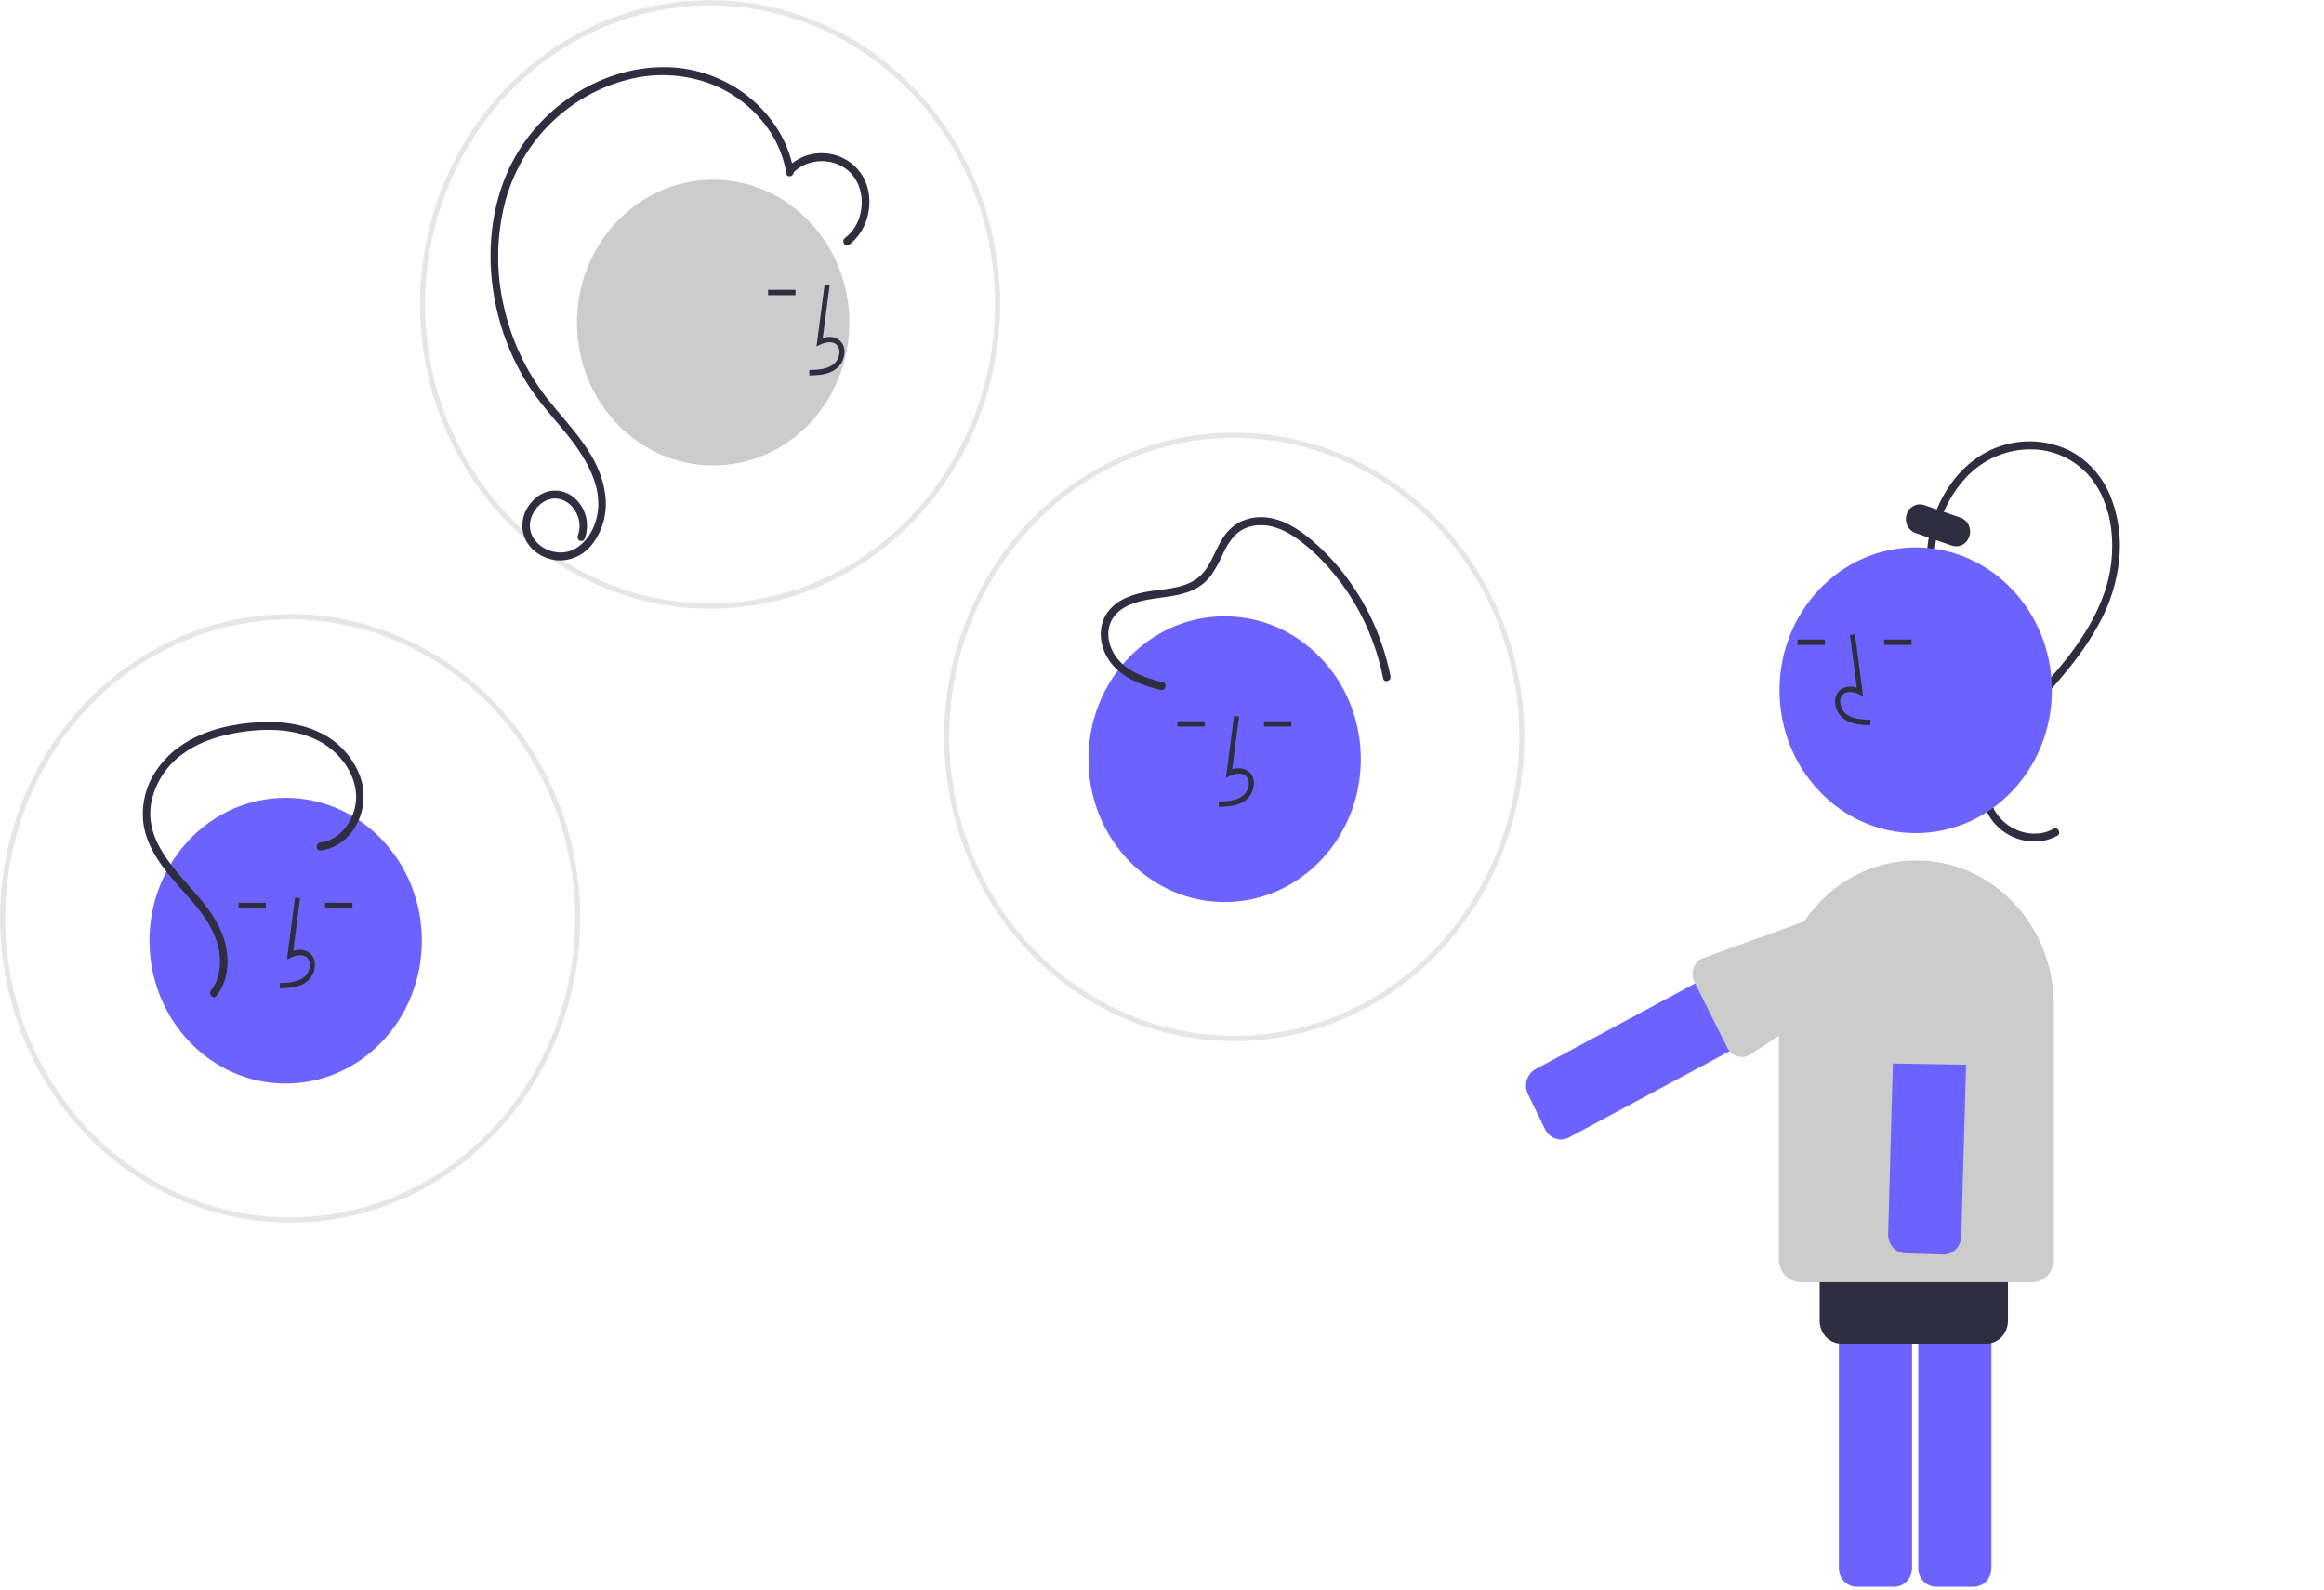 <svg width="563" height="385" viewBox="0 0 563 385" fill="none" xmlns="http://www.w3.org/2000/svg">
<g id="undraw_Friends_online_re_r7pq 1">
<path id="Vector" d="M458.889 384.304H449.791C448.647 384.303 447.55 383.826 446.741 382.977C445.932 382.129 445.477 380.979 445.476 379.779V300.25C445.477 299.051 445.932 297.9 446.741 297.052C447.55 296.204 448.647 295.726 449.791 295.725H458.889C460.033 295.726 461.13 296.204 461.939 297.052C462.748 297.9 463.203 299.051 463.204 300.25V379.779C463.203 380.979 462.748 382.129 461.939 382.977C461.13 383.826 460.033 384.303 458.889 384.304V384.304Z" fill="#6C63FF"/>
<path id="Vector_2" d="M478.117 384.304H469.019C467.875 384.303 466.778 383.826 465.969 382.977C465.16 382.129 464.705 380.979 464.704 379.779V300.25C464.705 299.051 465.16 297.9 465.969 297.052C466.778 296.204 467.875 295.726 469.019 295.725H478.117C479.261 295.726 480.358 296.204 481.167 297.052C481.976 297.9 482.431 299.051 482.432 300.25V379.779C482.431 380.979 481.976 382.129 481.167 382.977C480.358 383.826 479.261 384.303 478.117 384.304V384.304Z" fill="#6C63FF"/>
<path id="Vector_3" d="M481.202 325.411H446.065C444.676 325.409 443.344 324.83 442.362 323.8C441.38 322.769 440.827 321.373 440.825 319.916V309.572C440.827 308.115 441.38 306.718 442.362 305.688C443.344 304.658 444.676 304.078 446.065 304.076H481.202C482.591 304.078 483.923 304.658 484.906 305.688C485.888 306.718 486.44 308.115 486.442 309.572V319.916C486.44 321.373 485.888 322.769 484.906 323.8C483.923 324.83 482.591 325.409 481.202 325.411V325.411Z" fill="#2F2E41"/>
<path id="Vector_4" d="M466.929 132.575C468.003 121.352 475.035 110.62 485.772 107.699C491.011 106.24 496.573 106.77 501.476 109.193C505.914 111.541 509.404 115.48 511.311 120.294C513.194 125.057 513.915 130.237 513.409 135.365C512.835 140.97 511.129 146.382 508.405 151.24C505.492 156.625 501.706 161.439 497.731 165.99C493.681 170.628 489.099 174.895 485.692 180.101C482.669 184.719 480.239 190.99 483.217 196.305C484.385 198.254 486.063 199.808 488.051 200.782C490.039 201.756 492.252 202.108 494.426 201.796C495.493 201.626 496.524 201.267 497.476 200.735C498.525 200.147 499.46 201.821 498.409 202.409C494.421 204.642 489.461 204.136 485.693 201.625C481.35 198.73 479.412 193.622 480.226 188.341C481.154 182.32 485.157 177.15 489.001 172.816C493.016 168.289 497.221 163.966 500.94 159.157C504.614 154.406 507.894 149.162 509.86 143.371C511.512 138.531 512.062 133.353 511.469 128.251C510.883 123.378 509.076 118.549 505.835 114.944C504.043 113.008 501.898 111.469 499.527 110.42C497.157 109.371 494.609 108.833 492.036 108.837C486.696 108.766 481.518 110.762 477.494 114.445C473.526 118.167 470.726 123.062 469.463 128.486C469.14 129.83 468.912 131.196 468.779 132.575C468.661 133.805 466.81 133.818 466.929 132.575H466.929Z" fill="#2F2E41"/>
<path id="Vector_5" d="M472.813 132.129L464.033 129.089C463.61 128.943 463.219 128.71 462.881 128.406C462.544 128.101 462.267 127.729 462.067 127.312C461.867 126.895 461.747 126.44 461.714 125.975C461.681 125.509 461.736 125.041 461.875 124.597C462.015 124.154 462.237 123.744 462.528 123.39C462.818 123.036 463.173 122.746 463.571 122.536C463.968 122.326 464.402 122.201 464.846 122.166C465.29 122.132 465.736 122.19 466.159 122.337L474.939 125.377C475.363 125.523 475.754 125.755 476.092 126.06C476.43 126.365 476.707 126.736 476.908 127.154C477.108 127.571 477.229 128.026 477.262 128.492C477.295 128.958 477.24 129.426 477.1 129.87C476.96 130.313 476.739 130.724 476.447 131.078C476.156 131.432 475.802 131.722 475.403 131.932C475.005 132.141 474.572 132.267 474.127 132.301C473.683 132.335 473.236 132.277 472.813 132.129H472.813Z" fill="#2F2E41"/>
<path id="Vector_6" d="M298.959 252.162C293.624 252.162 288.305 251.527 283.106 250.271C280.432 249.621 277.798 248.806 275.215 247.831H275.215L275.107 247.792C271.789 246.531 268.567 245.009 265.467 243.239C264.671 242.79 263.866 242.308 263.077 241.81C262.534 241.473 261.999 241.128 261.465 240.775C251.136 233.931 242.687 224.382 236.951 213.068C231.215 201.755 228.391 189.069 228.756 176.261C229.121 163.454 232.664 150.967 239.034 140.034C245.405 129.1 254.383 120.097 265.083 113.913C275.783 107.729 287.836 104.577 300.052 104.768C312.268 104.959 324.226 108.487 334.745 115.003C345.264 121.52 353.982 130.8 360.039 141.928C366.095 153.056 369.281 165.648 369.281 178.461V178.461C369.249 191.106 366.13 203.531 360.222 214.554C354.314 225.578 345.814 234.831 335.531 241.433C334.324 242.205 333.079 242.945 331.726 243.695C329.887 244.717 328.007 245.646 326.134 246.462L325.786 246.618C325.138 246.899 324.49 247.167 323.836 247.422C323.538 247.543 323.225 247.667 322.912 247.786C315.253 250.686 307.171 252.167 299.028 252.162H298.959ZM275.43 246.54L275.533 246.576C278.101 247.551 280.723 248.364 283.384 249.011C288.492 250.245 293.717 250.869 298.96 250.869C298.982 250.869 299.005 250.871 299.027 250.869C307.028 250.874 314.969 249.419 322.494 246.57C322.797 246.455 323.101 246.334 323.398 246.213C323.917 246.011 324.427 245.803 324.935 245.587V245.586L325.318 245.416C327.269 244.58 329.231 243.618 331.149 242.553C332.48 241.815 333.703 241.087 334.89 240.329C344.992 233.843 353.344 224.752 359.148 213.922C364.952 203.093 368.016 190.885 368.048 178.462V178.461C368.048 165.873 364.918 153.502 358.968 142.569C353.018 131.636 344.453 122.519 334.118 116.117C323.783 109.715 312.036 106.249 300.034 106.061C288.032 105.873 276.191 108.969 265.679 115.045C255.166 121.121 246.346 129.965 240.087 140.707C233.828 151.449 230.348 163.716 229.988 176.298C229.629 188.881 232.404 201.345 238.039 212.46C243.674 223.575 251.974 232.957 262.122 239.681C262.646 240.027 263.171 240.366 263.709 240.7C264.485 241.19 265.272 241.661 266.054 242.102C269.07 243.824 272.204 245.307 275.43 246.54L275.43 246.54Z" fill="#E6E6E6"/>
<path id="Vector_7" d="M171.972 147.429C166.637 147.428 161.319 146.794 156.119 145.538C153.446 144.888 150.811 144.073 148.228 143.097H148.228L148.12 143.059C144.802 141.798 141.58 140.275 138.48 138.506C137.684 138.057 136.879 137.575 136.09 137.076C135.547 136.74 135.013 136.394 134.478 136.042C124.149 129.198 115.7 119.648 109.964 108.335C104.228 97.022 101.404 84.335 101.769 71.528C102.135 58.72 105.677 46.234 112.047 35.3C118.418 24.367 127.396 15.364 138.096 9.18C148.796 2.995 160.849 -0.157 173.065 0.035C185.281 0.226 197.239 3.754 207.758 10.27C218.278 16.787 226.995 26.067 233.052 37.195C239.108 48.323 242.294 60.915 242.294 73.728V73.727C242.262 86.372 239.143 98.798 233.235 109.821C227.327 120.844 218.827 130.098 208.544 136.7C207.337 137.472 206.092 138.212 204.739 138.962C202.9 139.984 201.02 140.913 199.147 141.729L198.8 141.885C198.151 142.166 197.503 142.434 196.849 142.688C196.551 142.81 196.238 142.934 195.926 143.053C188.266 145.952 180.184 147.433 172.041 147.429C172.018 147.428 171.996 147.429 171.972 147.429ZM148.443 141.806L148.546 141.843C151.114 142.818 153.736 143.631 156.397 144.277C161.505 145.512 166.731 146.136 171.973 146.136C171.995 146.136 172.018 146.137 172.041 146.136C180.041 146.14 187.982 144.685 195.507 141.837C195.81 141.722 196.114 141.601 196.411 141.479C196.93 141.277 197.44 141.07 197.948 140.854V140.853L198.331 140.683C200.282 139.847 202.244 138.884 204.163 137.819C205.493 137.081 206.717 136.354 207.903 135.596C218.006 129.109 226.357 120.018 232.161 109.189C237.965 98.359 241.029 86.152 241.062 73.728V73.728C241.061 61.139 237.931 48.769 231.981 37.836C226.031 26.903 217.466 17.786 207.131 11.384C196.797 4.981 185.049 1.515 173.047 1.327C161.046 1.139 149.204 4.236 138.692 10.312C128.18 16.387 119.359 25.232 113.1 35.974C106.841 46.715 103.361 58.983 103.002 71.565C102.643 84.148 105.417 96.612 111.052 107.726C116.687 118.841 124.988 128.224 135.135 134.948C135.659 135.293 136.184 135.632 136.722 135.966C137.498 136.457 138.286 136.928 139.067 137.369C142.083 139.091 145.217 140.574 148.443 141.806V141.806Z" fill="#E6E6E6"/>
<path id="Vector_8" d="M70.26 296.125C64.924 296.124 59.606 295.489 54.407 294.233C51.733 293.583 49.098 292.768 46.516 291.793H46.516L46.408 291.754C43.09 290.493 39.867 288.971 36.768 287.201C35.972 286.752 35.166 286.27 34.378 285.772C33.835 285.435 33.3 285.09 32.765 284.738C22.437 277.893 13.988 268.344 8.252 257.03C2.516 245.717 -0.308 233.031 0.057 220.223C0.422 207.416 3.965 194.929 10.335 183.996C16.706 173.062 25.684 164.059 36.384 157.875C47.084 151.691 59.137 148.539 71.353 148.73C83.569 148.921 95.526 152.449 106.046 158.966C116.565 165.482 125.283 174.762 131.339 185.89C137.396 197.018 140.581 209.61 140.582 222.423V222.423C140.55 235.068 137.431 247.494 131.523 258.517C125.615 269.54 117.115 278.793 106.832 285.395C105.624 286.168 104.38 286.907 103.027 287.657C101.187 288.679 99.308 289.608 97.434 290.424L97.087 290.58C96.439 290.861 95.791 291.129 95.137 291.384C94.839 291.505 94.526 291.629 94.213 291.748C86.554 294.648 78.472 296.129 70.329 296.125C70.306 296.125 70.283 296.125 70.26 296.125ZM46.731 290.502L46.834 290.538C49.402 291.514 52.024 292.326 54.684 292.973C59.793 294.207 65.018 294.831 70.26 294.832C70.283 294.833 70.305 294.832 70.328 294.832C78.329 294.836 86.269 293.381 93.795 290.532C94.098 290.417 94.401 290.297 94.699 290.175C95.218 289.973 95.728 289.765 96.235 289.549V289.548L96.619 289.378C98.57 288.543 100.532 287.58 102.45 286.515C103.781 285.777 105.004 285.049 106.191 284.291C116.293 277.805 124.644 268.714 130.449 257.884C136.253 247.055 139.317 234.847 139.349 222.424V222.423C139.349 209.835 136.219 197.464 130.269 186.531C124.319 175.599 115.754 166.481 105.419 160.079C95.084 153.677 83.337 150.211 71.335 150.023C59.333 149.835 47.492 152.931 36.98 159.007C26.467 165.083 17.646 173.928 11.388 184.669C5.129 195.411 1.648 207.678 1.289 220.261C0.93 232.843 3.705 245.307 9.34 256.422C14.975 267.537 23.275 276.919 33.422 283.643C33.947 283.989 34.472 284.328 35.01 284.662C35.786 285.152 36.573 285.623 37.355 286.064C40.371 287.786 43.505 289.269 46.731 290.502V290.502Z" fill="#E6E6E6"/>
<path id="Vector_9" d="M464.087 201.78C482.308 201.78 497.079 186.289 497.079 167.18C497.079 148.07 482.308 132.579 464.087 132.579C445.867 132.579 431.096 148.07 431.096 167.18C431.096 186.289 445.867 201.78 464.087 201.78Z" fill="#6C63FF"/>
<path id="Vector_10" d="M378.145 275.967C377.694 275.967 377.245 275.892 376.816 275.746C376.275 275.565 375.775 275.274 375.343 274.888C374.911 274.503 374.557 274.032 374.3 273.501L370.154 265.007C369.896 264.478 369.74 263.901 369.695 263.309C369.649 262.716 369.715 262.12 369.89 261.555C370.064 260.989 370.342 260.465 370.71 260.013C371.077 259.56 371.526 259.188 372.03 258.917L439.532 222.682C440.551 222.135 441.736 222.036 442.825 222.404C443.914 222.773 444.819 223.581 445.34 224.649L449.485 233.144C450.007 234.212 450.102 235.454 449.75 236.596C449.399 237.738 448.629 238.687 447.611 239.234L380.108 275.469C379.501 275.797 378.828 275.968 378.145 275.967V275.967Z" fill="#6C63FF"/>
<path id="Vector_11" d="M492.298 310.541H436.202C434.813 310.54 433.481 309.96 432.499 308.93C431.516 307.9 430.964 306.503 430.962 305.046V243.305C430.962 234.046 434.469 225.166 440.712 218.619C446.955 212.072 455.422 208.394 464.25 208.394C473.079 208.394 481.546 212.072 487.788 218.619C494.031 225.166 497.538 234.046 497.538 243.305V305.046C497.536 306.503 496.984 307.9 496.001 308.93C495.019 309.96 493.687 310.54 492.298 310.541V310.541Z" fill="#CCCCCC"/>
<path id="Vector_12" d="M470.823 303.831C470.781 303.831 470.738 303.831 470.695 303.829L461.6 303.554C460.456 303.519 459.372 303.008 458.587 302.136C457.801 301.263 457.379 300.098 457.412 298.899L459.607 219.403C459.622 218.809 459.749 218.224 459.981 217.681C460.213 217.139 460.546 216.65 460.959 216.243C461.042 216.16 461.129 216.081 461.218 216.006C462.017 215.332 463.02 214.979 464.046 215.011L473.14 215.287C474.284 215.323 475.367 215.834 476.152 216.706C476.937 217.579 477.36 218.743 477.329 219.942L475.133 299.438C475.099 300.614 474.631 301.73 473.826 302.55C473.022 303.37 471.945 303.829 470.823 303.831V303.831Z" fill="#6C63FF"/>
<path id="Vector_13" d="M462.027 213.273C462.768 212.644 463.701 212.316 464.654 212.348L473.748 212.624C474.809 212.658 475.815 213.132 476.544 213.942C477.274 214.752 477.666 215.833 477.637 216.947L479.757 253.773C479.725 254.887 479.273 255.942 478.5 256.706C477.728 257.471 476.697 257.883 475.635 257.851L475.635 257.852L458.527 257.575C458.001 257.559 457.483 257.435 457.003 257.209C456.523 256.983 456.09 256.66 455.729 256.259C455.368 255.858 455.085 255.386 454.898 254.87C454.711 254.354 454.623 253.805 454.638 253.253L458.394 217.122C458.425 216 461.009 214.263 461.787 213.492C461.865 213.415 461.945 213.342 462.027 213.273Z" fill="#CCCCCC"/>
<path id="Vector_14" d="M449.236 219.845C450.117 220.227 450.838 220.929 451.267 221.822L455.386 230.329C455.866 231.323 455.95 232.476 455.62 233.536C455.29 234.595 454.574 235.474 453.627 235.979L423.805 255.548C422.857 256.051 421.758 256.14 420.748 255.794C419.738 255.448 418.9 254.696 418.419 253.703L418.418 253.703L410.466 237.814C410.228 237.322 410.084 236.786 410.043 236.236C410.003 235.685 410.066 235.132 410.229 234.608C410.393 234.083 410.653 233.597 410.995 233.178C411.338 232.759 411.755 232.415 412.225 232.165L445.88 219.977C446.349 219.726 446.86 219.574 447.385 219.532C447.91 219.489 448.437 219.556 448.937 219.729C449.039 219.764 449.139 219.803 449.236 219.845Z" fill="#CCCCCC"/>
<path id="Vector_15" d="M453.065 175.634C451.027 175.574 448.491 175.5 446.537 174.003C445.956 173.539 445.478 172.947 445.137 172.269C444.796 171.591 444.601 170.843 444.565 170.078C444.529 169.533 444.614 168.988 444.813 168.484C445.012 167.98 445.32 167.531 445.711 167.172C446.732 166.267 448.222 166.056 449.829 166.551L448.164 153.798L449.386 153.622L451.342 168.615L450.322 168.124C449.14 167.555 447.516 167.265 446.507 168.159C446.26 168.393 446.067 168.684 445.943 169.008C445.82 169.333 445.77 169.683 445.797 170.031C445.827 170.601 445.973 171.158 446.227 171.663C446.48 172.168 446.834 172.61 447.265 172.958C448.785 174.123 450.807 174.274 453.1 174.341L453.065 175.634Z" fill="#2F2E41"/>
<path id="Vector_16" d="M442.124 154.898H435.484V156.191H442.124V154.898Z" fill="#2F2E41"/>
<path id="Vector_17" d="M463.083 154.898H456.443V156.191H463.083V154.898Z" fill="#2F2E41"/>
<path id="face3" d="M296.672 218.468C314.893 218.468 329.663 202.977 329.663 183.868C329.663 164.759 314.893 149.268 296.672 149.268C278.451 149.268 263.68 164.759 263.68 183.868C263.68 202.977 278.451 218.468 296.672 218.468Z" fill="#6C63FF"/>
<path id="Vector_18" d="M281.705 165.238C277.854 164.285 273.696 163.004 270.95 159.824C268.612 157.118 267.515 152.94 269.587 149.731C271.479 146.801 275.211 145.726 278.351 145.177C282.002 144.538 285.754 144.445 289.18 142.815C290.862 142.017 292.329 140.796 293.453 139.26C294.496 137.724 295.401 136.09 296.156 134.38C296.873 132.713 297.83 131.171 298.994 129.81C300.317 128.45 302.024 127.576 303.86 127.318C307.993 126.659 311.917 128.662 315.169 131.15C318.318 133.606 321.175 136.449 323.679 139.619C329.364 146.725 333.277 155.2 335.068 164.284C335.308 165.506 337.091 164.989 336.851 163.769C335.139 155.172 331.583 147.097 326.453 140.156C323.912 136.695 320.993 133.558 317.756 130.81C314.405 127.979 310.536 125.511 306.129 125.277C304.091 125.153 302.056 125.577 300.218 126.508C298.529 127.442 297.107 128.831 296.099 130.531C294.022 133.835 293.02 138.103 289.67 140.337C286.276 142.601 282.027 142.623 278.178 143.253C274.753 143.813 270.941 144.996 268.623 147.88C266.059 151.07 266.156 155.417 268.071 158.935C270.199 162.844 274.152 164.978 278.123 166.249C279.142 166.576 280.176 166.852 281.213 167.108C282.37 167.395 282.864 165.525 281.705 165.238V165.238Z" fill="#2F2E41"/>
<path id="Vector_19" d="M295.264 195.421L295.229 194.127C297.523 194.061 299.545 193.91 301.064 192.745C301.495 192.397 301.849 191.955 302.102 191.449C302.356 190.944 302.502 190.388 302.532 189.818C302.559 189.47 302.509 189.12 302.385 188.795C302.262 188.471 302.069 188.18 301.822 187.947C300.813 187.053 299.19 187.342 298.007 187.911L296.987 188.402L298.943 173.409L300.165 173.585L298.501 186.338C300.108 185.842 301.597 186.056 302.617 186.959C303.009 187.318 303.316 187.767 303.515 188.27C303.714 188.774 303.799 189.319 303.764 189.863C303.728 190.629 303.533 191.377 303.192 192.056C302.851 192.734 302.373 193.326 301.791 193.79C299.839 195.286 297.302 195.361 295.264 195.421Z" fill="#2F2E41"/>
<path id="Vector_20" d="M312.845 174.684H306.205V175.977H312.845V174.684Z" fill="#2F2E41"/>
<path id="Vector_21" d="M291.886 174.684H285.246V175.977H291.886V174.684Z" fill="#2F2E41"/>
<path id="face2" d="M69.205 262.43C87.426 262.43 102.197 246.939 102.197 227.83C102.197 208.721 87.426 193.23 69.205 193.23C50.984 193.23 36.214 208.721 36.214 227.83C36.214 246.939 50.984 262.43 69.205 262.43Z" fill="#6C63FF"/>
<path id="Vector_22" d="M67.797 239.383L67.762 238.09C70.056 238.023 72.078 237.872 73.597 236.708C74.028 236.359 74.382 235.917 74.636 235.412C74.889 234.906 75.036 234.35 75.066 233.78C75.092 233.432 75.042 233.082 74.919 232.757C74.796 232.433 74.603 232.142 74.355 231.909C73.346 231.015 71.723 231.305 70.54 231.873L69.52 232.364L71.476 217.371L72.698 217.547L71.034 230.3C72.641 229.804 74.131 230.018 75.151 230.921C75.542 231.28 75.85 231.729 76.049 232.232C76.248 232.736 76.333 233.281 76.297 233.825C76.261 234.591 76.066 235.339 75.725 236.018C75.385 236.696 74.907 237.288 74.325 237.752C72.373 239.248 69.835 239.323 67.797 239.383Z" fill="#2F2E41"/>
<path id="Vector_23" d="M85.379 218.647H78.739V219.94H85.379V218.647Z" fill="#2F2E41"/>
<path id="Vector_24" d="M64.42 218.647H57.78V219.94H64.42V218.647Z" fill="#2F2E41"/>
<path id="face1" d="M172.767 112.734C190.987 112.734 205.758 97.243 205.758 78.134C205.758 59.025 190.987 43.534 172.767 43.534C154.546 43.534 139.775 59.025 139.775 78.134C139.775 97.243 154.546 112.734 172.767 112.734Z" fill="#CCCCCC"/>
<path id="Vector_25" d="M196.084 90.93L196.05 89.637C198.343 89.57 200.366 89.419 201.885 88.255C202.316 87.906 202.67 87.464 202.923 86.959C203.176 86.454 203.323 85.897 203.353 85.327C203.38 84.979 203.329 84.629 203.206 84.304C203.083 83.98 202.89 83.689 202.642 83.456C201.634 82.562 200.011 82.851 198.828 83.42L197.808 83.911L199.764 68.918L200.985 69.094L199.321 81.847C200.929 81.352 202.418 81.564 203.438 82.468C203.83 82.827 204.137 83.276 204.336 83.779C204.535 84.283 204.62 84.829 204.585 85.373C204.549 86.138 204.354 86.886 204.013 87.565C203.672 88.243 203.194 88.835 202.612 89.299C200.66 90.795 198.123 90.87 196.084 90.93Z" fill="#2F2E41"/>
<path id="Vector_26" d="M192.707 70.194H186.067V71.487H192.707V70.194Z" fill="#2F2E41"/>
<path id="Vector_27" d="M192.268 41.495C191.036 33.791 186.383 27.169 180.396 22.698C174.527 18.393 167.511 16.144 160.35 16.271C146.484 16.431 132.927 24.576 125.493 36.797C117.257 50.337 117.094 68.019 122.662 82.658C124.085 86.429 125.89 90.029 128.045 93.397C130.435 97.111 133.33 100.388 136.146 103.742C141.394 109.993 147.411 118.687 143.894 127.409C142.595 130.631 139.855 133.56 136.368 133.791C133.424 133.986 130.16 132.509 128.855 129.607C127.393 126.356 129.417 122.508 132.408 121.178C135.546 119.782 138.806 121.841 139.965 125.008C140.541 126.466 140.56 128.1 140.02 129.573C139.904 129.797 139.874 130.058 139.936 130.305C139.997 130.551 140.146 130.764 140.351 130.899C140.563 131.028 140.815 131.063 141.052 130.998C141.289 130.933 141.492 130.772 141.616 130.552C142.239 128.92 142.374 127.128 142.004 125.414C141.634 123.699 140.776 122.144 139.544 120.952C138.293 119.696 136.659 118.945 134.931 118.833C133.203 118.721 131.493 119.255 130.104 120.34C127.172 122.586 125.622 126.606 127.108 130.233C128.394 133.374 131.507 135.271 134.65 135.671C136.384 135.85 138.132 135.556 139.726 134.816C141.319 134.076 142.702 132.916 143.741 131.45C146.059 128.266 147.11 124.264 146.671 120.284C145.642 110.358 138.081 103.571 132.404 96.307C127.356 89.798 123.799 82.161 122.006 73.985C120.17 65.948 120.239 57.562 122.205 49.559C124.112 41.971 128.031 35.106 133.508 29.759C138.765 24.65 145.185 21.043 152.152 19.283C159.041 17.484 166.29 17.947 172.92 20.608C179.869 23.499 186.037 29.22 188.976 36.505C189.682 38.272 190.188 40.12 190.485 42.01C190.681 43.239 192.464 42.718 192.268 41.495H192.268Z" fill="#2F2E41"/>
<path id="Vector_28" d="M192.228 41.787C195.315 38.667 200.348 38.217 204.069 40.331C207.917 42.516 209.461 47.224 208.474 51.58C207.967 54.014 206.627 56.167 204.707 57.633C203.737 58.341 204.66 60.023 205.64 59.307C209.803 56.268 211.555 50.412 210.135 45.346C208.651 40.056 203.725 36.898 198.58 37.109C195.726 37.188 193 38.365 190.92 40.415C190.061 41.283 191.37 42.654 192.228 41.787Z" fill="#2F2E41"/>
<path id="Vector_29" d="M77.607 205.97C81.586 205.582 84.917 202.819 86.684 199.12C87.586 197.206 88.06 195.101 88.068 192.966C88.077 190.831 87.62 188.722 86.733 186.8C84.858 182.769 81.73 179.53 77.863 177.615C73.366 175.33 68.288 174.698 63.341 174.907C54.019 175.302 43.75 178.047 38.02 186.382C35.324 190.163 34.153 194.902 34.758 199.58C35.483 204.489 38.332 208.74 41.373 212.404C44.561 216.245 48.24 219.704 50.759 224.104C52.94 227.911 54.112 232.705 52.654 237.025C52.306 238.049 51.79 239.001 51.129 239.838C50.375 240.792 51.676 242.172 52.436 241.21C55.06 237.889 55.59 233.506 54.764 229.375C53.855 224.827 51.231 220.982 48.362 217.547C42.779 210.863 34.465 203.564 36.812 193.579C37.914 189.251 40.421 185.461 43.901 182.864C47.632 180.027 52.063 178.466 56.565 177.618C65.18 175.996 75.612 176.165 82.121 183.205C84.826 186.131 86.687 190.219 86.188 194.368C85.739 198.109 83.461 201.779 80.131 203.339C79.331 203.712 78.478 203.946 77.607 204.031C76.432 204.145 76.42 206.086 77.607 205.97H77.607Z" fill="#2F2E41"/>
</g>
</svg>

